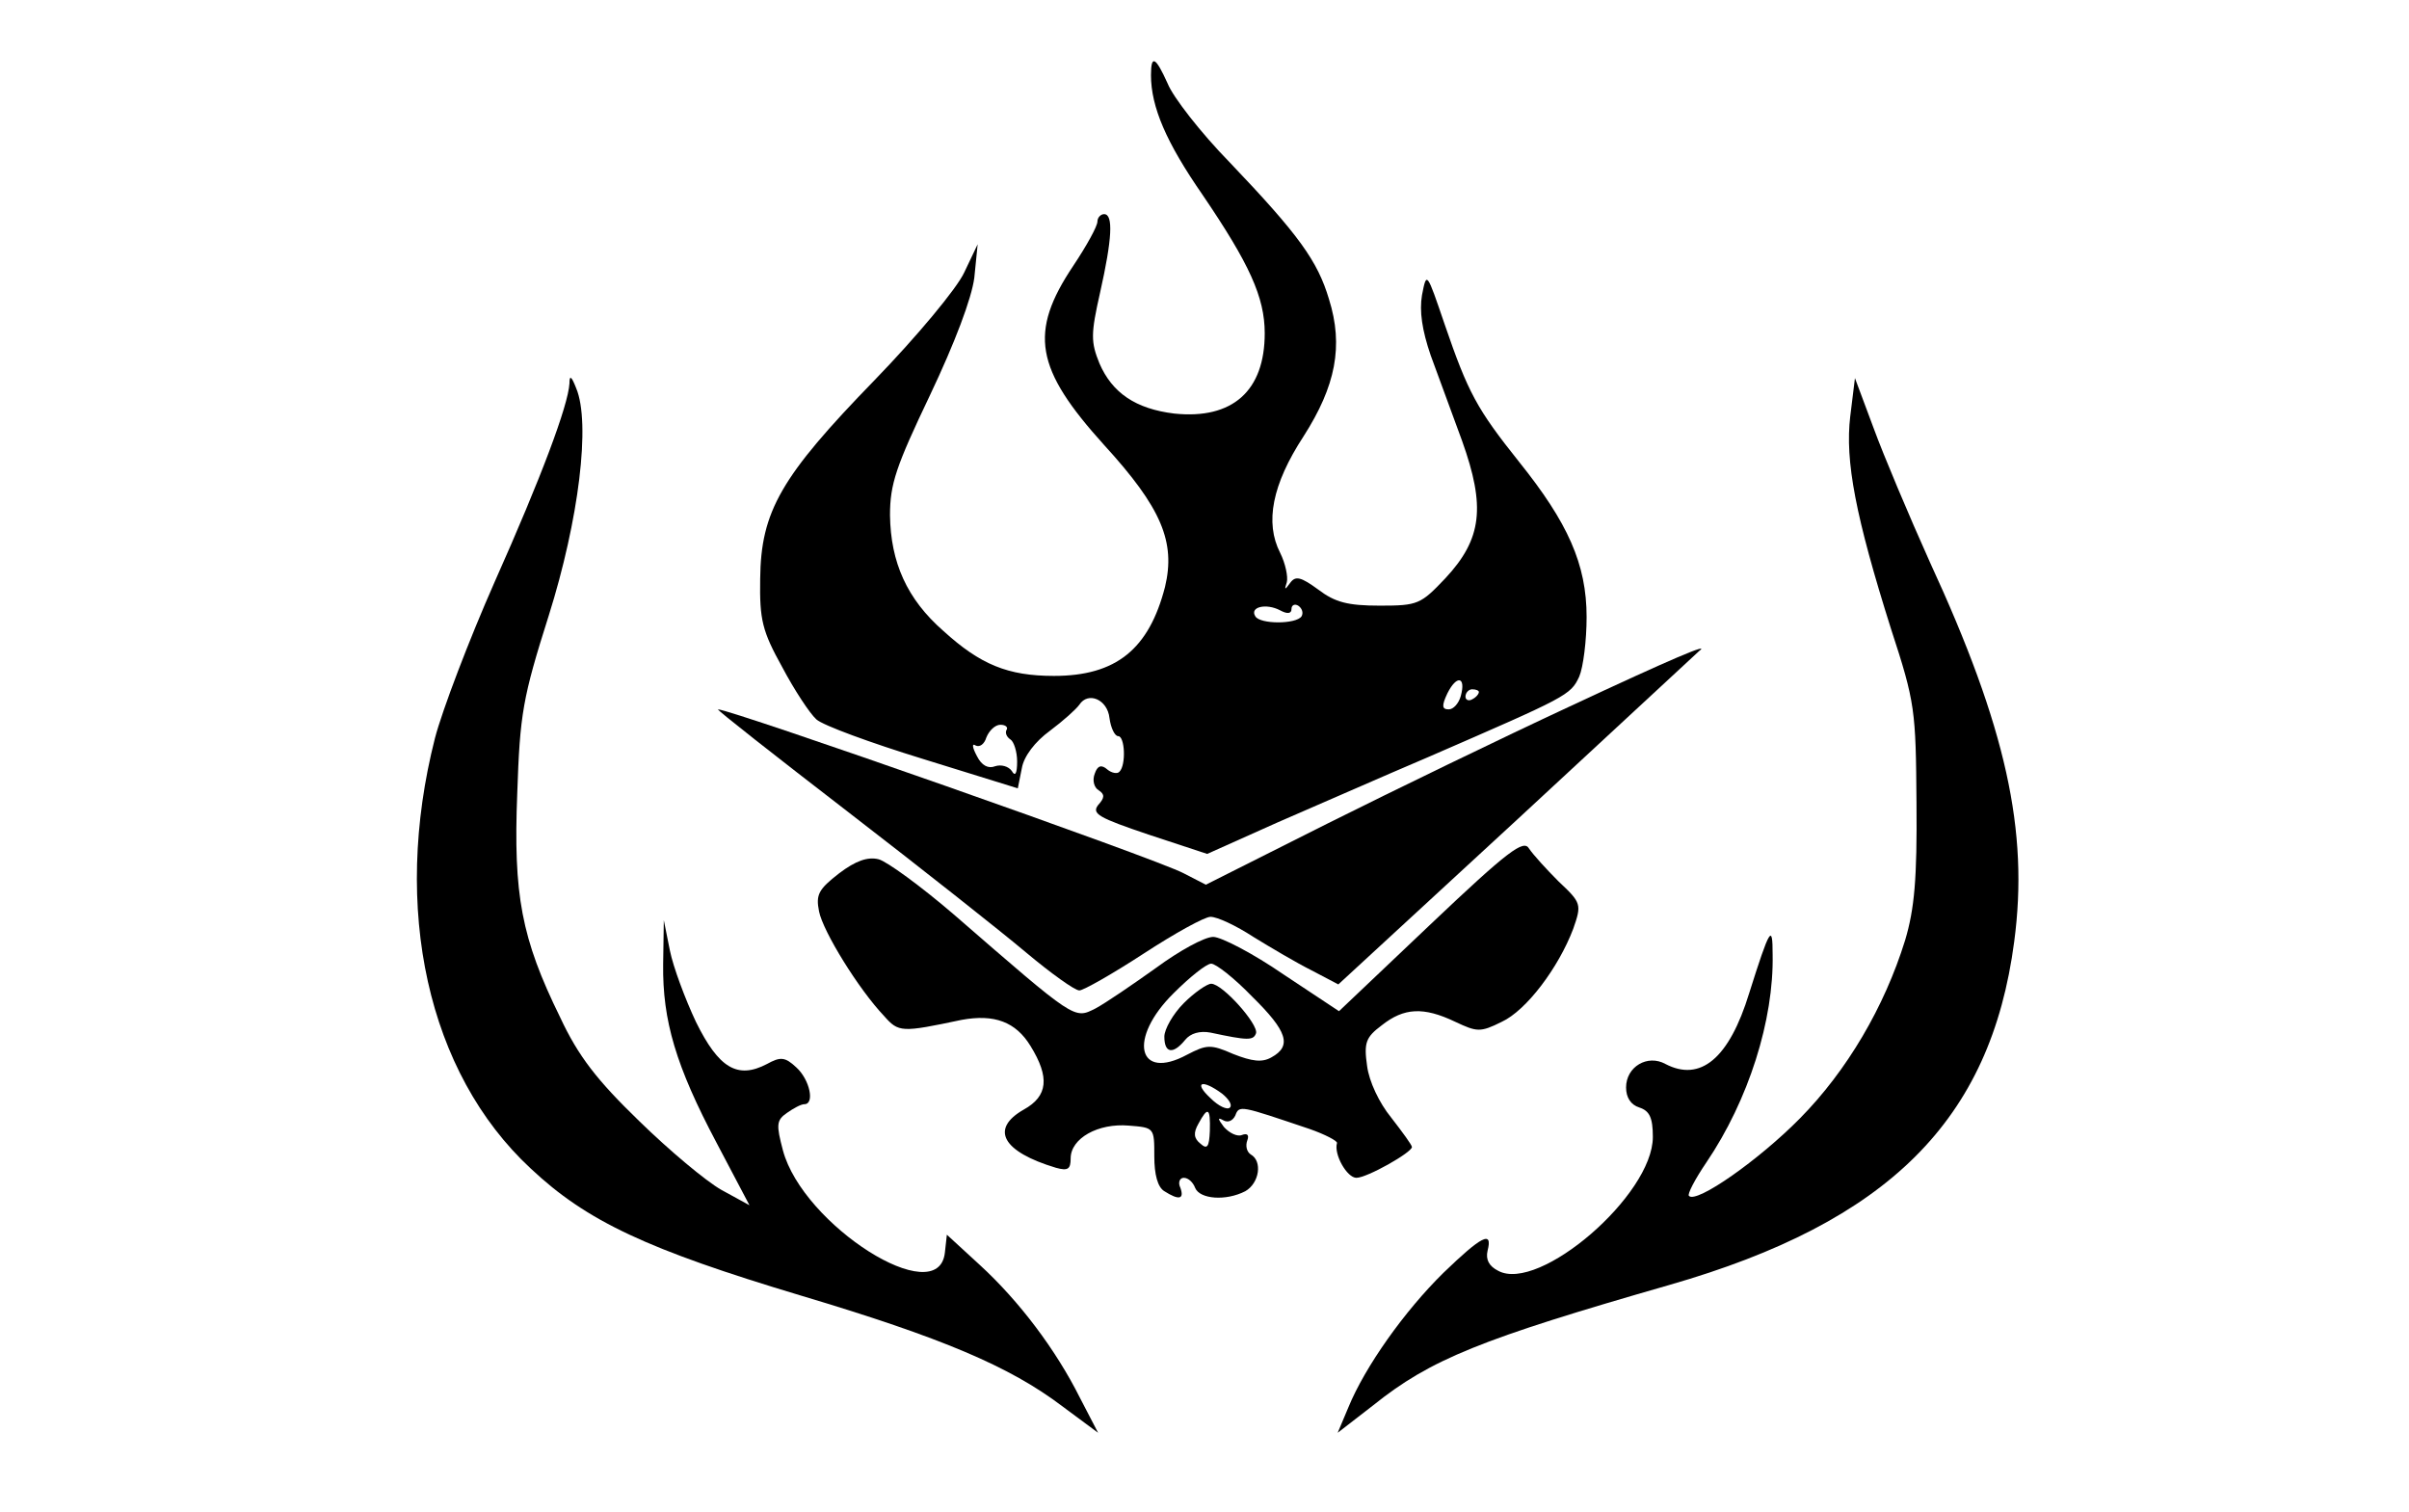 <?xml version="1.0" standalone="no"?>
<!DOCTYPE svg PUBLIC "-//W3C//DTD SVG 20010904//EN"
 "http://www.w3.org/TR/2001/REC-SVG-20010904/DTD/svg10.dtd">
<svg version="1.0" xmlns="http://www.w3.org/2000/svg"
 width="360pt" height="226pt" viewBox="0 0 360 226"
 preserveAspectRatio="xMidYMid meet">

<g transform="translate(0,226) scale(0.1,-0.1)"
fill="#000000" stroke="none">
<path d="M1720 2148 c0 -48 23 -101 77 -179 70 -103 93 -153 93 -207 0 -86
-48 -129 -135 -120 -58 7 -93 31 -112 75 -13 32 -13 44 1 106 18 80 20 117 6
117 -5 0 -10 -5 -10 -11 0 -7 -16 -36 -36 -66 -67 -100 -57 -154 46 -268 86
-94 107 -145 91 -212 -24 -93 -73 -133 -166 -133 -69 0 -110 17 -165 67 -55
48 -79 103 -80 173 0 47 9 73 60 180 37 78 62 144 66 175 l5 50 -20 -42 c-11
-24 -71 -96 -134 -161 -140 -144 -170 -196 -171 -297 -1 -61 3 -78 33 -132 18
-34 41 -69 51 -78 10 -9 81 -35 159 -59 l142 -44 6 30 c3 18 20 40 42 56 20
15 39 32 44 39 13 20 42 8 45 -20 2 -15 8 -27 13 -27 10 0 12 -43 2 -53 -3 -4
-12 -2 -18 3 -9 8 -15 6 -19 -6 -4 -10 -1 -21 6 -25 9 -6 9 -11 -1 -22 -10
-13 1 -19 75 -44 l88 -29 105 47 c58 25 160 70 226 98 207 90 212 92 225 120
6 14 11 54 11 89 0 79 -28 141 -101 232 -63 79 -76 103 -111 205 -27 79 -27
80 -34 44 -4 -24 0 -52 13 -90 11 -30 32 -87 47 -128 35 -98 30 -146 -25 -205
-37 -39 -41 -41 -98 -41 -48 0 -67 5 -92 24 -26 19 -34 21 -42 10 -8 -11 -9
-11 -5 1 2 8 -2 28 -10 44 -23 45 -12 102 35 174 48 75 60 135 38 205 -17 57
-45 96 -148 204 -44 45 -85 98 -93 118 -18 40 -25 44 -25 13z m210 -798 c0 6
5 8 10 5 6 -4 8 -11 5 -16 -8 -12 -62 -12 -69 0 -9 14 16 20 37 9 11 -6 17 -5
17 2z m253 -130 c-3 -11 -11 -20 -18 -20 -10 0 -11 5 -2 24 14 28 28 25 20 -4z
m27 6 c0 -3 -4 -8 -10 -11 -5 -3 -10 -1 -10 4 0 6 5 11 10 11 6 0 10 -2 10 -4z
m-706 -57 c-2 -4 0 -10 6 -14 5 -3 10 -18 10 -33 0 -18 -3 -23 -8 -14 -5 7
-16 10 -25 7 -10 -4 -20 1 -27 15 -7 13 -8 20 -2 16 6 -3 13 2 16 12 4 10 13
19 21 19 8 0 12 -4 9 -8z"/>
<path d="M851 1687 c-2 -33 -42 -140 -112 -297 -38 -86 -78 -191 -89 -233 -65
-255 -11 -500 143 -643 84 -79 174 -121 404 -190 211 -63 312 -106 390 -165
l54 -40 -27 52 c-36 72 -91 145 -150 199 l-49 45 -3 -27 c-10 -87 -212 41
-242 153 -10 38 -10 45 6 56 10 7 21 13 26 13 16 0 8 37 -12 55 -17 16 -24 16
-44 5 -44 -23 -72 -6 -106 63 -16 34 -34 82 -39 107 l-9 45 -1 -66 c-1 -84 19
-152 80 -267 l49 -93 -42 23 c-23 13 -78 59 -123 103 -63 61 -91 97 -118 155
-58 118 -70 183 -64 335 4 118 8 142 47 265 45 143 63 288 41 340 -7 18 -10
20 -10 7z"/>
<path d="M2765 1638 c-8 -67 8 -150 61 -318 36 -110 37 -121 38 -260 1 -113
-3 -158 -17 -205 -31 -100 -87 -195 -157 -266 -61 -62 -155 -128 -166 -116 -3
2 9 25 26 50 63 93 101 213 99 311 0 46 -4 40 -35 -58 -30 -98 -73 -133 -125
-106 -27 15 -59 -4 -59 -35 0 -15 7 -26 20 -30 15 -5 20 -15 20 -44 0 -87
-170 -233 -231 -200 -14 7 -19 17 -16 30 8 31 -9 22 -66 -33 -58 -57 -117
-140 -142 -201 l-16 -38 53 41 c86 69 161 99 443 180 327 94 480 246 515 513
22 165 -12 320 -126 567 -31 69 -69 159 -84 200 l-28 75 -7 -57z"/>
<path d="M2345 1204 c-99 -46 -262 -125 -362 -175 l-181 -91 -33 17 c-41 22
-677 245 -696 245 -3 0 85 -69 194 -153 109 -84 228 -178 266 -210 37 -31 73
-57 80 -57 6 0 50 25 96 55 46 30 91 55 100 55 10 0 38 -13 64 -30 26 -16 65
-39 87 -50 l40 -21 268 247 c147 136 269 249 271 251 19 14 -40 -11 -194 -83z"/>
<path d="M2138 879 l-137 -130 -83 55 c-45 31 -93 56 -105 56 -13 0 -51 -21
-85 -46 -35 -25 -76 -53 -91 -61 -32 -16 -29 -18 -211 140 -50 43 -101 80
-113 83 -16 4 -34 -2 -59 -21 -31 -24 -35 -32 -30 -57 6 -30 59 -116 97 -156
22 -25 26 -25 116 -6 49 9 81 -3 103 -39 29 -47 26 -75 -10 -95 -51 -29 -32
-63 48 -87 18 -5 22 -2 22 14 0 30 41 53 87 49 38 -3 38 -3 38 -46 0 -27 5
-46 15 -52 22 -14 30 -12 24 5 -4 8 -1 15 5 15 7 0 14 -7 17 -15 7 -17 46 -20
75 -5 21 12 26 45 8 55 -6 4 -8 13 -5 21 3 8 0 11 -8 8 -7 -3 -19 3 -27 12 -9
12 -10 15 -1 10 7 -4 14 -1 18 7 6 16 7 15 111 -20 23 -8 42 -18 41 -21 -5
-17 15 -52 29 -52 16 0 83 38 83 46 0 3 -14 22 -31 44 -18 22 -33 54 -36 77
-5 35 -2 43 22 61 33 26 62 28 110 5 32 -15 37 -16 69 0 37 17 85 81 107 139
13 37 12 39 -22 71 -18 18 -38 40 -44 49 -8 14 -31 -3 -147 -113z m-267 -108
c53 -52 60 -74 29 -91 -14 -8 -29 -6 -57 5 -34 15 -40 14 -69 -1 -74 -40 -89
24 -20 92 24 24 49 44 56 44 7 0 35 -22 61 -49z m-45 -145 c10 -8 16 -17 12
-21 -4 -4 -17 2 -29 14 -26 24 -13 29 17 7z m-18 -56 c-1 -24 -4 -28 -14 -19
-10 8 -11 16 -3 30 14 26 18 24 17 -11z"/>
<path d="M1769 761 c-16 -16 -29 -39 -29 -50 0 -25 13 -27 31 -5 8 10 22 14
38 11 56 -12 64 -12 68 -1 4 13 -50 74 -67 74 -6 0 -25 -13 -41 -29z"/>
</g>
</svg>
